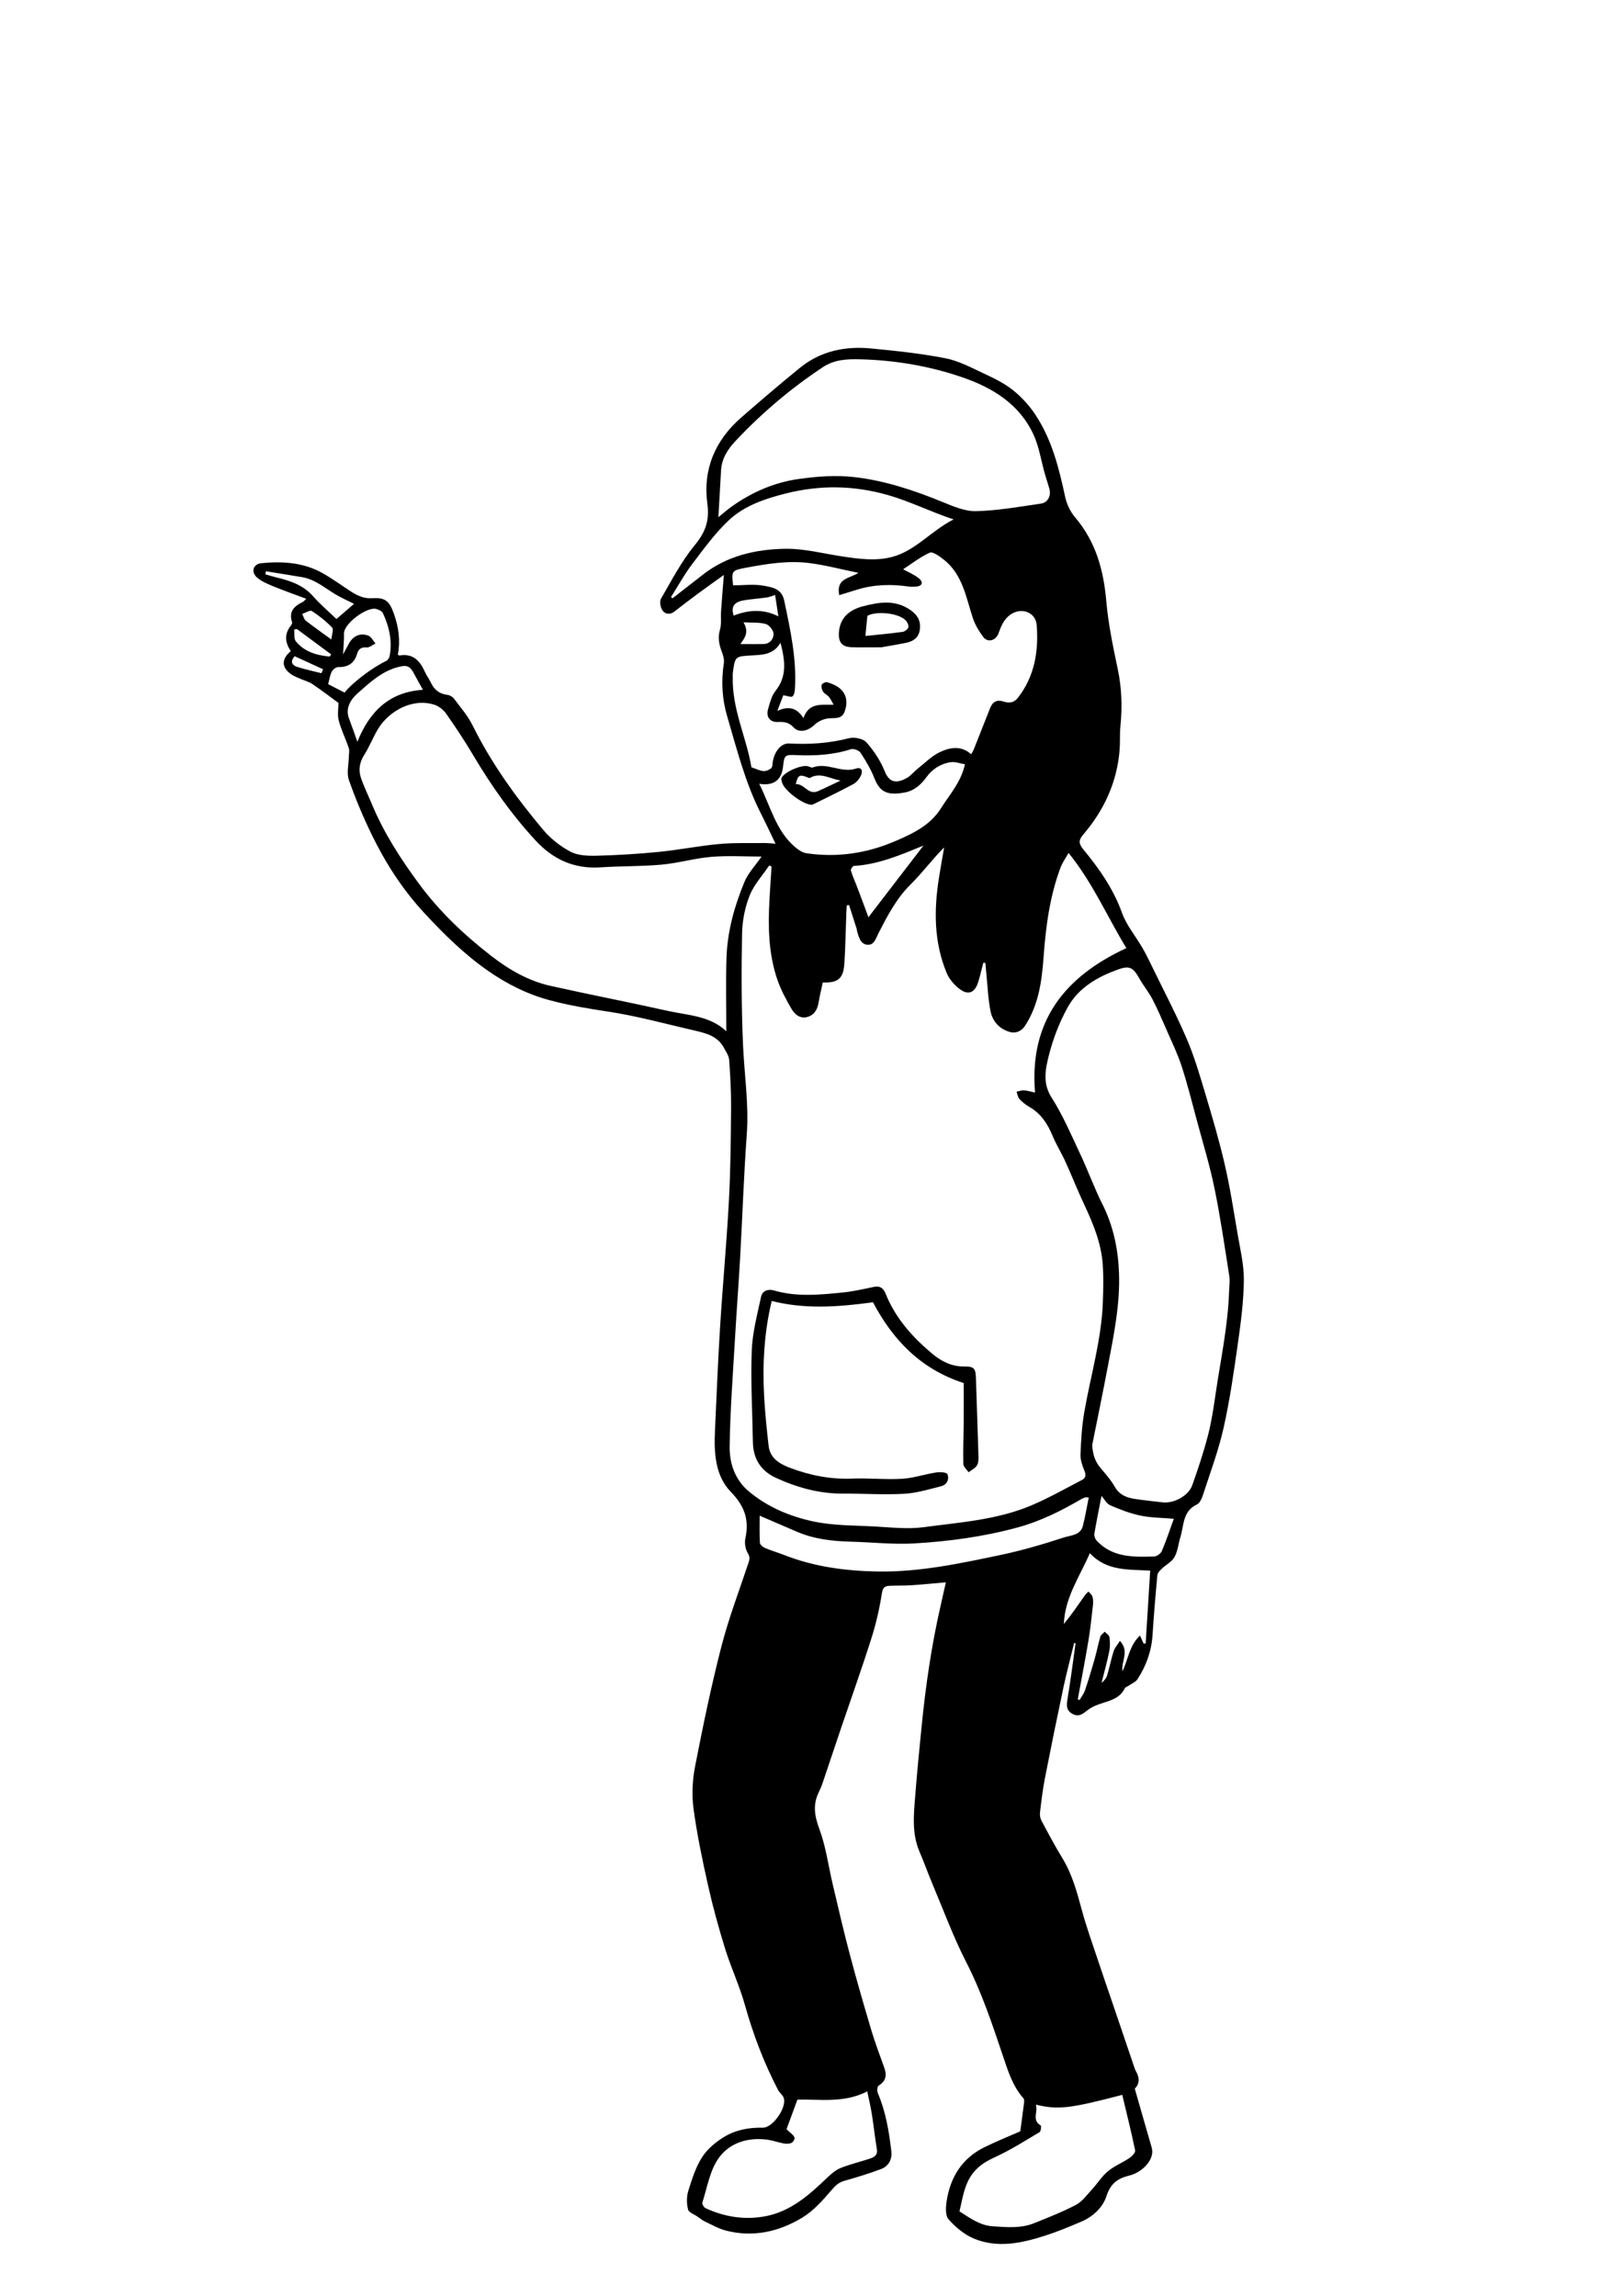 <svg width="325" height="462" viewBox="0 0 325 462" fill="none" xmlns="http://www.w3.org/2000/svg">
<path d="M216.16 330.62C215.437 333.596 214.642 336.556 214.005 339.55C212.705 345.663 211.456 351.787 210.259 357.921C209.822 360.164 209.558 362.444 209.288 364.716C209.225 365.25 209.326 365.891 209.577 366.362C210.924 368.884 212.265 371.416 213.756 373.854C215.743 377.103 216.721 380.685 217.694 384.313C218.607 387.721 219.821 391.048 220.933 394.401C221.878 397.253 222.866 400.091 223.833 402.936C225.32 407.313 226.804 411.691 228.291 416.068C228.358 416.266 228.415 416.473 228.519 416.651C229.398 418.138 229.344 419.352 228.359 420.292C229.523 424.345 230.629 428.242 231.763 432.13C232.374 434.225 230.505 436.424 228.356 437.406C227.842 437.641 227.28 437.776 226.732 437.929C224.646 438.511 223.4 439.659 222.669 441.901C221.898 444.268 219.943 446.051 217.568 447.071C215.146 448.111 212.697 449.119 210.188 449.918C205.513 451.407 200.697 452.436 195.965 450.458C194.041 449.655 192.267 448.151 190.873 446.57C190.202 445.808 190.32 444.09 190.51 442.872C191.257 438.078 193.623 434.298 198.073 432.099C200.536 430.882 203.097 429.863 205.313 428.887C205.598 426.783 205.857 424.95 206.084 423.114C206.119 422.828 206.119 422.43 205.954 422.244C203.771 419.77 202.827 416.68 201.815 413.668C199.665 407.267 197.542 400.893 194.44 394.837C191.836 389.752 189.855 384.347 187.629 379.071C186.728 376.935 185.959 374.742 185.041 372.613C183.464 368.958 183.882 365.158 184.177 361.381C184.543 356.706 185 352.038 185.467 347.372C186.275 339.296 187.429 331.272 189.233 323.351C189.598 321.746 189.955 320.14 190.345 318.408C188.062 318.606 185.768 318.838 183.468 318.993C182.075 319.087 180.674 319.044 179.278 319.097C178.327 319.133 177.681 319.188 177.471 320.578C177.008 323.65 176.297 326.715 175.358 329.679C173.443 335.722 171.305 341.694 169.27 347.699C168.007 351.426 166.771 355.162 165.506 358.889C165.292 359.519 165.014 360.131 164.726 360.733C163.536 363.223 163.935 365.483 164.899 368.082C166.222 371.645 166.706 375.516 167.59 379.245C168.692 383.894 169.757 388.553 170.982 393.17C172.349 398.328 173.831 403.457 175.355 408.571C176.112 411.108 177.061 413.588 177.952 416.084C178.494 417.604 178.294 418.796 176.791 419.7C176.527 419.858 176.473 420.778 176.655 421.203C178.25 424.926 178.895 428.864 179.365 432.838C179.564 434.523 178.854 435.894 177.269 436.488C174.861 437.39 172.393 438.145 169.917 438.844C168.747 439.174 168.081 439.833 167.291 440.761C165.551 442.802 163.666 444.913 161.407 446.275C156.732 449.094 151.556 450.263 146.103 448.862C144.624 448.482 143.248 447.684 141.848 447.027C141.335 446.786 140.887 446.403 140.415 446.075C139.73 445.599 138.613 445.224 138.461 444.611C138.169 443.432 138.149 442.031 138.51 440.877C139.247 438.518 140.006 436.061 141.335 434.023C142.441 432.328 144.207 430.884 145.984 429.854C148.229 428.552 150.826 428.097 153.497 428.152C155.518 428.193 158.368 424.081 157.716 422.159C157.513 421.56 156.867 421.126 156.564 420.543C153.727 415.086 151.559 409.382 149.9 403.446C148.828 399.61 147.106 395.96 145.923 392.149C144.618 387.945 143.45 383.685 142.486 379.389C141.334 374.26 140.251 369.095 139.556 363.89C139.187 361.122 139.347 358.168 139.883 355.418C141.451 347.369 143.113 339.326 145.155 331.387C146.63 325.654 148.756 320.087 150.634 314.46C150.872 313.746 150.939 313.299 150.489 312.547C150 311.73 149.792 310.494 149.996 309.557C150.806 305.826 149.84 303.054 147.071 300.206C143.923 296.969 143.673 292.387 143.876 287.971C144.199 280.967 144.475 273.96 144.912 266.963C145.44 258.502 146.228 250.056 146.686 241.592C147.022 235.403 147.07 229.195 147.121 222.995C147.147 219.758 146.971 216.514 146.737 213.285C146.676 212.447 146.095 211.625 145.675 210.839C144.419 208.489 142.087 207.905 139.767 207.373C133.981 206.046 128.234 204.449 122.38 203.565C118.455 202.972 114.573 202.326 110.746 201.309C106.167 200.092 102.043 198.034 98.131 195.3C93.354 191.963 89.277 187.915 85.366 183.7C81.056 179.054 77.618 173.729 74.843 168.035C73.092 164.441 71.531 160.733 70.213 156.961C69.725 155.565 70.177 153.841 70.199 152.266C70.208 151.687 70.365 151.055 70.19 150.537C69.558 148.669 68.665 146.878 68.165 144.981C67.865 143.841 68.11 142.557 68.11 141.452C66.386 140.191 64.67 138.86 62.869 137.655C62.114 137.149 61.174 136.925 60.329 136.546C59.717 136.272 59.071 136.03 58.533 135.644C56.62 134.272 56.628 132.593 58.524 131.022C57.351 129.306 57.169 127.588 58.548 125.87C58.692 125.69 58.837 125.372 58.775 125.188C58.063 123.053 59.218 121.949 60.942 121.127C61.115 121.044 61.24 120.862 61.635 120.498C59.269 119.608 57.073 118.839 54.926 117.953C53.794 117.485 52.593 116.986 51.699 116.191C50.457 115.087 50.943 113.497 52.58 113.334C56.865 112.907 61.106 113.177 64.962 115.358C66.912 116.462 68.731 117.798 70.615 119.021C71.932 119.876 73.251 120.492 74.954 120.381C77.648 120.206 78.412 121.046 79.312 123.63C80.244 126.305 80.591 128.975 80.06 131.724C80.213 131.814 80.311 131.921 80.387 131.908C83.109 131.434 84.514 132.965 85.506 135.202C85.842 135.96 86.365 136.633 86.719 137.385C87.392 138.818 88.444 139.635 90.044 139.83C90.513 139.887 91.076 140.208 91.358 140.585C92.669 142.341 94.148 144.033 95.107 145.976C98.88 153.61 103.824 160.444 109.257 166.925C110.765 168.725 112.747 170.304 114.822 171.391C116.331 172.181 118.356 172.241 120.14 172.194C124.301 172.086 128.467 171.833 132.61 171.421C136.645 171.021 140.641 170.215 144.677 169.843C147.702 169.564 150.764 169.679 153.81 169.644C154.533 169.635 155.256 169.727 156.067 169.778C155.057 167.689 154.133 165.69 153.134 163.728C149.963 157.504 148.286 150.759 146.329 144.118C145.307 140.65 145.108 137.078 145.666 133.467C145.781 132.724 145.526 131.867 145.25 131.134C144.704 129.686 144.415 128.319 144.882 126.735C145.218 125.596 145.015 124.303 145.099 123.082C145.255 120.809 145.446 118.539 145.666 115.699C143.658 117.144 142.001 118.312 140.372 119.516C138.79 120.686 137.228 121.882 135.675 123.089C134.789 123.776 133.819 123.556 133.324 122.843C132.91 122.248 132.688 121.049 133.014 120.486C135.149 116.807 137.126 112.956 139.812 109.704C141.984 107.074 142.803 104.75 142.341 101.304C141.425 94.472 143.899 88.619 149.118 84.059C153.021 80.647 156.968 77.279 160.99 74.008C165.129 70.643 170.035 69.627 175.214 70.115C180.241 70.589 185.283 71.129 190.232 72.087C192.886 72.601 195.406 73.953 197.898 75.117C199.962 76.08 202.076 77.098 203.839 78.504C205.594 79.903 207.185 81.656 208.418 83.536C211.701 88.538 213.125 94.256 214.363 100.041C214.673 101.489 215.414 102.998 216.372 104.127C220.508 108.999 222.08 114.685 222.624 120.928C223.024 125.528 223.979 130.095 224.932 134.625C225.736 138.45 225.862 142.244 225.473 146.104C225.312 147.699 225.434 149.321 225.307 150.922C224.79 157.428 222.165 163.062 217.965 167.969C216.947 169.158 217.117 169.843 218.057 170.985C221.222 174.832 224.051 178.863 225.777 183.664C226.69 186.204 228.551 188.397 229.924 190.782C230.702 192.134 231.379 193.547 232.062 194.952C234.352 199.66 236.791 204.305 238.846 209.114C240.349 212.63 241.434 216.336 242.532 220.01C243.949 224.75 245.352 229.505 246.465 234.322C247.521 238.889 248.238 243.537 249.025 248.163C249.556 251.288 250.338 254.439 250.311 257.573C250.274 261.818 249.713 266.078 249.115 270.294C248.304 276.02 247.487 281.765 246.217 287.399C245.181 291.992 243.499 296.44 242.045 300.934C241.827 301.606 241.428 302.48 240.871 302.737C237.974 304.078 238.275 306.943 237.542 309.31C237.128 310.65 237.014 312.139 236.351 313.33C235.82 314.284 234.638 314.863 233.799 315.665C233.421 316.027 232.948 316.507 232.905 316.97C232.529 320.963 232.195 324.962 231.941 328.964C231.734 332.228 230.672 335.185 228.917 337.892C228.554 338.451 227.79 338.751 227.206 339.162C226.918 339.364 226.479 339.479 226.345 339.75C225.169 342.132 222.705 342.287 220.64 343.143C220.009 343.404 219.381 343.732 218.846 344.149C217.92 344.872 217.072 345.594 215.796 344.866C214.553 344.158 214.604 343.187 214.816 341.93C215.447 338.188 215.915 334.418 216.446 330.659L216.16 330.62V330.62ZM226.669 190.788C222.82 184.48 219.892 177.62 215.035 171.637C214.431 172.717 213.806 173.569 213.445 174.52C211.224 180.383 210.446 186.557 209.996 192.737C209.643 197.59 208.977 202.261 206.275 206.414C205.567 207.501 204.424 208.027 203.155 207.647C201.106 207.035 199.74 205.515 199.335 203.499C198.845 201.062 198.756 198.544 198.501 196.06C198.421 195.29 198.364 194.519 198.296 193.748L197.871 193.75C197.52 195.088 197.235 196.448 196.804 197.759C196.154 199.731 194.881 200.302 193.223 199.097C192.102 198.282 191.04 197.073 190.513 195.807C187.936 189.614 187.921 183.154 188.954 176.639C189.278 174.594 189.651 172.558 190.002 170.517C187.592 172.93 185.617 175.635 183.264 177.957C180.378 180.803 178.592 184.278 176.79 187.781C176.26 188.81 175.918 190.21 174.582 190.116C173.123 190.013 172.826 188.533 172.459 187.331C172.43 187.234 172.465 187.117 172.434 187.02C171.913 185.383 171.386 183.747 170.861 182.111L170.397 182.208C170.369 182.698 170.333 183.187 170.315 183.677C170.189 187.064 170.135 190.456 169.924 193.838C169.731 196.929 168.656 197.81 165.577 197.695C165.286 199.068 164.949 200.436 164.714 201.821C164.486 203.172 163.841 204.229 162.543 204.628C161.07 205.082 159.952 204.157 159.301 203.044C158.188 201.141 157.126 199.158 156.416 197.08C154.637 191.876 154.548 186.457 154.848 181.025C154.971 178.801 155.126 176.578 155.266 174.355L154.789 174.164C153.443 176.168 151.721 178.024 150.852 180.217C149.909 182.6 149.379 185.29 149.333 187.858C149.199 195.34 149.198 202.837 149.527 210.311C149.789 216.28 150.721 222.198 150.283 228.222C149.684 236.452 149.411 244.706 148.951 252.947C148.654 258.262 148.242 263.57 147.937 268.884C147.512 276.271 146.939 283.657 146.833 291.049C146.785 294.42 147.872 297.742 150.676 300.098C154.462 303.279 158.973 305.151 163.675 306.157C167.601 306.998 171.729 306.943 175.775 307.156C179.154 307.334 182.601 307.757 185.916 307.311C193.225 306.327 200.693 305.847 207.593 302.912C211.076 301.431 214.391 299.547 217.757 297.798C218.501 297.412 218.572 296.79 218.225 295.946C217.803 294.916 217.394 293.765 217.436 292.684C217.548 289.825 217.715 286.943 218.205 284.129C219.49 276.751 221.677 269.525 221.937 261.977C222.023 259.484 222.087 256.975 221.915 254.491C221.621 250.23 220.039 246.332 218.236 242.503C216.883 239.632 215.726 236.67 214.411 233.781C213.601 232 212.548 230.324 211.801 228.52C210.795 226.091 209.432 224.041 207.094 222.707C206.376 222.298 205.703 221.752 205.145 221.144C204.815 220.784 204.75 220.181 204.566 219.687C205.065 219.587 205.571 219.378 206.061 219.412C206.775 219.461 207.477 219.685 208.286 219.856C207.116 205.612 214.108 196.597 226.669 190.788L226.669 190.788ZM219.789 290.794C219.908 292.536 220.307 294.018 221.419 295.339C222.453 296.566 223.541 297.791 224.329 299.173C225.275 300.83 226.731 301.382 228.412 301.632C230.264 301.907 232.127 302.105 233.988 302.319C236.217 302.576 239.164 301.004 239.913 298.906C241.079 295.638 242.177 292.333 243.057 288.978C243.763 286.283 244.188 283.503 244.588 280.739C245.593 273.803 247.111 266.933 247.336 259.894C247.369 258.857 247.546 257.795 247.386 256.787C246.454 250.891 245.602 244.974 244.403 239.13C243.455 234.504 242.064 229.968 240.837 225.401C239.865 221.785 238.956 218.145 237.802 214.586C237.006 212.13 235.866 209.784 234.831 207.409C233.899 205.271 232.979 203.12 231.907 201.051C231.168 199.626 230.105 198.373 229.321 196.968C228.104 194.786 227.392 194.251 225.191 195.022C221.005 196.49 217.107 198.676 214.9 202.63C213.175 205.722 211.865 209.152 211.016 212.591C210.365 215.232 209.803 218.017 211.613 220.853C213.881 224.406 215.557 228.347 217.363 232.181C218.937 235.523 220.188 239.022 221.848 242.318C224.058 246.706 225.015 251.382 225.188 256.182C225.419 262.564 224.106 268.819 222.921 275.059C221.924 280.313 220.837 285.55 219.789 290.794H219.789ZM153.256 172.364C149.838 172.364 146.465 172.146 143.133 172.425C139.791 172.704 136.51 173.681 133.169 173.987C129.077 174.361 124.943 174.263 120.838 174.536C115.559 174.887 111.316 172.957 107.785 169.134C102.946 163.896 98.869 158.115 95.238 151.99C93.543 149.131 91.706 146.351 89.798 143.63C89.243 142.838 88.309 142.094 87.397 141.807C82.917 140.396 78.219 143.165 76.096 146.651C75.073 148.331 74.375 150.214 73.32 151.871C72.371 153.362 72.087 154.889 72.62 156.475C73.228 158.29 74.088 160.02 74.825 161.793C77.252 167.638 80.684 172.928 84.41 177.965C88.433 183.404 93.347 188.067 98.706 192.24C102.339 195.07 106.25 197.369 110.757 198.378C118.584 200.131 126.464 201.647 134.291 203.399C138.408 204.321 142.857 204.376 146.165 207.522C146.165 202.564 146.043 197.657 146.198 192.758C146.366 187.459 147.783 182.378 149.791 177.513C150.542 175.692 152.013 174.169 153.256 172.363V172.364ZM147.529 117.787C149.637 117.787 151.792 117.485 153.808 117.883C155.401 118.198 157.302 118.42 157.819 120.878C159.043 126.7 160.323 132.489 159.976 138.489C159.943 139.064 159.852 139.815 159.484 140.131C159.21 140.365 158.446 140.028 157.63 139.905C157.329 140.693 156.959 141.662 156.427 143.053C158.732 142.009 160.357 142.423 161.686 144.505C162.783 141.32 165.249 141.878 167.758 141.805C167.354 141.119 167.141 140.62 166.806 140.225C166.474 139.834 165.918 139.612 165.646 139.195C165.399 138.816 165.23 138.223 165.351 137.822C165.435 137.541 166.134 137.188 166.437 137.278C167.28 137.527 168.159 137.864 168.845 138.396C170.475 139.66 170.614 141.449 169.964 143.22C169.331 144.945 167.63 144.337 166.316 144.62C165.482 144.799 164.576 145.211 163.975 145.798C162.635 147.108 160.802 147.575 159.688 146.359C158.733 145.318 157.762 145.233 156.518 145.287C154.959 145.354 154.127 144.264 154.559 142.73C154.918 141.456 155.256 140.043 156.05 139.049C158.422 136.076 157.992 132.942 157.067 129.337C155.688 131.702 153.531 131.767 151.467 131.88C147.921 132.075 147.916 132.017 147.467 135.459C147.434 135.715 147.468 135.979 147.461 136.24C147.284 142.686 150.239 148.449 151.215 154.4C152.208 154.732 152.915 155.111 153.646 155.165C154.164 155.204 154.821 154.919 155.213 154.559C155.49 154.304 155.429 153.68 155.517 153.221C155.939 151.032 157.277 149.534 158.78 149.613C162.842 149.828 166.839 149.588 170.816 148.555C171.887 148.276 173.672 148.614 174.344 149.369C175.864 151.079 177.204 153.101 178.046 155.223C179.091 157.857 180.787 157.47 182.46 156.572C183.263 156.141 183.858 155.335 184.59 154.754C186.082 153.572 187.466 152.137 189.148 151.344C191.143 150.405 193.411 149.954 195.434 151.777C195.655 151.369 195.858 151.07 195.988 150.741C197.082 147.993 198.155 145.236 199.25 142.488C199.75 141.231 200.58 140.719 201.974 141.176C203.051 141.529 204.045 141.451 204.868 140.387C208.223 136.051 209.021 131.038 208.624 125.793C208.423 123.138 205.471 122.134 203.291 123.708C201.969 124.663 201.455 126.037 200.927 127.466C200.379 128.95 198.741 129.362 197.86 128.17C197.006 127.015 196.22 125.724 195.774 124.37C194.364 120.09 193.691 115.455 189.76 112.483C188.964 111.881 187.682 110.948 187.101 111.213C185.152 112.102 183.42 113.465 181.745 114.555C182.824 115.157 183.994 115.625 184.925 116.386C185.736 117.049 185.773 117.889 184.392 118.033C183.897 118.084 183.384 118.104 182.895 118.033C179.412 117.524 175.968 117.596 172.576 118.627C171.374 118.992 170.174 119.364 168.883 119.761C168.206 116.331 171.004 116.409 172.749 115.279C169.347 114.58 166.182 113.736 162.962 113.315C158.738 112.763 154.539 113.42 150.37 114.197C147.234 114.781 147.188 114.785 147.529 117.787V117.787ZM144.569 104.068C145.661 103.19 146.39 102.546 147.177 101.982C151.258 99.057 155.806 97.079 160.738 96.383C164.416 95.864 168.244 95.585 171.913 96.005C178.08 96.711 183.985 98.673 189.748 101.045C191.891 101.927 194.238 102.922 196.465 102.861C200.805 102.742 205.136 101.979 209.45 101.343C210.922 101.126 211.576 99.702 211.156 98.28C210.861 97.281 210.534 96.291 210.249 95.289C209.495 92.642 209.094 89.831 207.943 87.371C205.085 81.263 199.687 77.986 193.589 75.9C187.017 73.651 180.196 72.496 173.236 72.308C170.586 72.236 167.973 72.305 165.618 73.865C159.161 78.139 153.297 83.112 148.001 88.751C146.458 90.394 145.24 92.269 145.104 94.638C144.931 97.642 144.763 100.646 144.569 104.068V104.068ZM208.464 423.511C208.919 425.008 207.595 426.638 209.435 427.713C209.583 427.799 209.47 428.889 209.202 429.049C206.278 430.792 203.383 432.621 200.305 434.049C198.562 434.856 197.071 435.683 195.853 437.223C194.026 439.534 193.743 442.289 193.08 444.99C195.214 446.334 197.187 447.836 199.835 448C202.643 448.173 205.45 448.447 208.131 447.359C210.967 446.209 213.837 445.097 216.536 443.673C217.796 443.008 218.729 441.683 219.737 440.589C220.84 439.391 221.719 437.946 222.955 436.921C224.249 435.847 225.887 435.198 227.298 434.249C227.812 433.904 228.52 433.145 228.433 432.721C227.66 428.978 226.728 425.268 225.843 421.546C215.307 424.307 212.913 424.587 208.464 423.511H208.464ZM135.027 120.158L135.343 120.391C137.406 118.785 139.466 117.176 141.532 115.573C146.359 111.827 152.078 110.541 157.934 110.432C161.812 110.36 165.713 111.407 169.599 111.985C172.9 112.475 176.225 112.934 179.501 112.076C184.244 110.835 187.307 106.861 191.891 104.524C187.12 102.925 183.094 100.872 178.65 99.61C171.727 97.644 164.981 97.579 158.144 99.299C153.991 100.344 149.814 101.734 146.664 104.695C143.883 107.309 141.596 110.478 139.274 113.54C137.695 115.622 136.431 117.944 135.027 120.158V120.158ZM158.283 428.449C158.864 429.081 159.971 429.782 159.889 430.294C159.7 431.49 158.499 431.489 157.469 431.277C156.45 431.066 155.455 430.701 154.428 430.565C150.457 430.038 146.756 431.205 144.561 434.362C142.825 436.859 142.312 440.217 141.339 443.219C141.246 443.508 141.648 444.196 141.981 444.349C145.807 446.105 149.813 446.755 153.981 445.98C159.199 445.01 162.912 441.608 166.573 438.113C167.341 437.38 168.216 436.643 169.181 436.259C171.056 435.513 173.034 435.03 174.96 434.411C175.896 434.11 176.672 433.722 176.456 432.436C176.062 430.1 175.816 427.739 175.445 425.399C175.214 423.944 174.867 422.508 174.529 420.847C169.746 423.295 164.908 422.366 160.462 422.519C159.687 424.629 158.949 426.638 158.283 428.449H158.283ZM152.781 157.72C155.082 162.286 156.145 167.236 160.101 170.546C160.728 171.071 161.527 171.589 162.306 171.702C168.528 172.606 174.47 171.722 180.286 169.207C183.891 167.648 187.245 166.028 189.412 162.566C191.107 159.858 193.361 157.471 194.187 153.801C193.211 153.639 192.22 153.235 191.31 153.372C189.292 153.675 187.605 154.76 186.406 156.425C185.321 157.931 183.929 159.115 182.183 159.447C178.945 160.062 177.17 159.68 175.987 156.657C175.274 154.836 174.251 153.113 173.176 151.471C172.863 150.994 171.774 150.59 171.239 150.763C167.655 151.919 163.991 152.112 160.285 151.953C157.945 151.852 157.83 151.911 157.572 154.318C157.291 156.949 155.678 158.202 152.781 157.721V157.72ZM219.097 301.341C218.666 301.311 218.551 301.271 218.462 301.303C218.171 301.406 217.871 301.504 217.606 301.659C213.562 304.019 209.393 306.109 204.854 307.348C197.996 309.222 190.971 310.182 183.904 310.583C179.721 310.821 175.5 310.341 171.295 310.23C167.528 310.131 163.829 309.731 160.327 308.208C157.915 307.159 155.495 306.127 152.873 304.999C152.873 306.798 152.814 308.638 152.922 310.467C152.943 310.839 153.528 311.316 153.958 311.501C155.192 312.03 156.493 312.4 157.744 312.891C163.818 315.277 170.158 316.128 176.635 316.231C185.035 316.364 193.194 314.619 201.337 312.907C205.657 311.999 209.921 310.749 214.12 309.376C215.458 308.939 217.415 308.961 217.908 307.074C218.39 305.225 218.693 303.329 219.097 301.341L219.097 301.341ZM216.891 341.939C217.012 341.993 217.134 342.047 217.256 342.101C217.629 341.437 218.113 340.81 218.354 340.101C219.038 338.092 219.655 336.058 220.236 334.016C220.677 332.463 220.983 330.87 221.44 329.322C221.551 328.943 222.017 328.669 222.32 328.346C222.652 328.712 223.219 329.048 223.269 329.449C223.389 330.408 223.405 331.427 223.211 332.37C222.78 334.477 222.195 336.554 221.672 338.642C222.222 338.209 222.636 337.681 222.814 337.082C223.291 335.487 223.605 333.842 224.11 332.258C224.324 331.589 224.853 331.021 225.374 330.193C227.37 332.353 225.569 334.317 225.889 336.283C227.033 333.942 227.245 331.163 229.404 329.108L230.13 330.723L230.552 330.716C230.851 325.901 231.151 321.086 231.464 316.053C227.023 315.798 222.67 316.175 219.322 312.54C217.226 317.336 214.277 321.52 214.09 326.796C215.594 324.955 216.926 323.017 218.275 321.091C218.488 320.786 218.778 320.535 219.033 320.259C219.312 320.593 219.726 320.888 219.839 321.271C219.996 321.806 220.008 322.416 219.945 322.979C219.676 325.36 219.434 327.749 219.039 330.111C218.38 334.063 217.613 337.997 216.891 341.939H216.891ZM236.222 305.621C233.9 305.42 231.66 305.427 229.513 304.982C227.422 304.548 225.377 303.763 223.413 302.902C222.666 302.574 222.199 301.607 221.67 301.005C221.173 303.578 220.652 306.095 220.23 308.628C220.158 309.059 220.375 309.68 220.68 310.008C223.864 313.447 228.085 313.331 232.257 313.211C232.799 313.196 233.59 312.625 233.806 312.117C234.696 310.025 235.408 307.858 236.221 305.621L236.222 305.621ZM69.337 139.367C71.026 137.255 75.047 134.257 77.719 133.006C78.045 132.853 78.344 132.363 78.414 131.984C78.977 128.952 78.318 126.082 77.036 123.349C76.849 122.95 76.188 122.674 75.693 122.538C73.887 122.04 69.155 125.469 69.221 127.518C69.261 128.751 69.12 129.99 69.038 131.679C69.57 130.695 69.893 130.074 70.237 129.464C71.096 127.939 72.558 127.278 74.154 127.927C74.737 128.164 75.096 128.953 75.558 129.49C74.955 129.776 74.324 130.345 73.757 130.287C72.671 130.176 72.126 130.661 71.88 131.517C71.318 133.466 70.07 134.267 68.078 134.232C67.634 134.225 66.995 134.71 66.771 135.139C66.402 135.846 66.299 136.692 66.032 137.668C66.971 138.151 68.157 138.76 69.336 139.367H69.337ZM71.922 149.262C74.371 143.116 78.413 139.229 85.109 138.811C84.541 137.784 83.928 136.713 83.352 135.622C82.441 133.895 81.814 133.775 79.995 134.263C76.793 135.122 74.454 137.323 72.119 139.373C70.758 140.568 69.376 142.336 70.246 144.62C70.793 146.056 71.292 147.511 71.922 149.262V149.262ZM185.835 170.155C181.345 171.994 176.827 173.952 171.831 174.251C171.599 174.265 171.156 174.934 171.228 175.172C171.568 176.295 172.066 177.369 172.484 178.471C173.269 180.541 174.037 182.618 174.767 184.57C178.446 179.777 182.131 174.978 185.835 170.155H185.835ZM67.707 124.564C69.088 123.375 70.165 122.447 71.251 121.512C70.129 120.957 69.156 120.508 68.213 120.003C65.722 118.666 63.62 116.58 60.675 116.116C58.287 115.739 55.901 115.342 53.514 114.954L53.4 115.565C54.127 115.773 54.847 116.011 55.583 116.186C58.389 116.852 61.037 117.729 63.048 120.03C64.432 121.614 66.064 122.982 67.707 124.564V124.564ZM155.984 119.727C155.298 119.937 154.809 120.157 154.3 120.229C152.819 120.439 151.322 120.54 149.846 120.775C147.699 121.116 147.074 122.059 147.64 123.878C150.601 122.724 153.548 122.482 156.636 124.024C156.402 122.483 156.188 121.068 155.984 119.727V119.727ZM149.002 129.604C150.599 129.604 152.155 129.64 153.709 129.592C154.979 129.553 155.68 128.526 155.669 127.561C155.66 126.864 154.808 125.769 154.126 125.574C152.808 125.197 151.343 125.33 149.613 125.233C150.851 127.285 149.774 128.457 149.002 129.604ZM59.761 126.589L59.2 126.671C59.294 127.476 59.1 128.514 59.531 129.046C61.264 131.187 63.733 131.872 66.338 132.118L66.638 131.68C64.346 129.983 62.053 128.286 59.761 126.589ZM66.686 128.685C66.77 127.701 67.174 126.635 66.835 126.283C65.624 125.02 64.222 123.903 62.75 122.954C62.384 122.719 61.479 123.321 60.822 123.538C61.051 123.996 61.163 124.603 61.528 124.888C63.149 126.161 64.842 127.342 66.686 128.685V128.685ZM64.685 135.469L65.017 134.669C63.141 133.811 61.264 132.952 59.294 132.051C58.524 132.903 58.493 133.768 59.815 134.199C61.407 134.719 63.059 135.054 64.685 135.469V135.469Z" fill="black"/>
<path d="M155.298 261.788C153.782 268.063 153.421 274.524 153.777 281.024C153.958 284.332 154.3 287.635 154.67 290.929C154.954 293.459 156.894 294.583 158.978 295.371C163.005 296.893 167.152 297.713 171.51 297.537C174.836 297.402 178.186 297.772 181.505 297.576C183.812 297.44 186.074 296.661 188.377 296.302C189.135 296.184 190.487 296.258 190.647 296.635C191.086 297.669 190.562 298.777 189.385 299.073C186.924 299.692 184.437 300.457 181.93 300.594C177.851 300.817 173.746 300.536 169.652 300.558C164.883 300.583 160.419 299.346 156.141 297.383C153.123 295.999 151.571 293.561 151.512 290.211C151.405 284.074 151.049 277.929 151.279 271.805C151.416 268.158 152.394 264.529 153.161 260.927C153.402 259.797 154.527 259.322 155.674 259.659C160.368 261.041 165.113 260.542 169.843 260.057C171.892 259.847 173.912 259.35 175.938 258.945C177.153 258.703 177.801 259.286 178.22 260.327C180.203 265.261 183.624 269.091 187.638 272.435C189.467 273.958 191.503 274.989 194.02 274.978C196.117 274.969 196.334 275.361 196.401 277.525C196.56 282.651 196.754 287.777 196.9 292.904C196.919 293.571 196.925 294.36 196.601 294.883C196.24 295.467 195.494 295.812 194.916 296.26C194.547 295.704 193.876 295.155 193.861 294.589C193.789 291.881 193.912 289.168 193.932 286.457C193.954 283.668 193.937 280.879 193.937 278.314C185.186 275.47 179.666 269.58 175.674 262.055C168.785 262.998 161.98 263.505 155.298 261.789L155.298 261.788Z" fill="black"/>
<path d="M177.397 130.251C175.03 130.251 173.181 130.299 171.336 130.238C169.48 130.176 168.729 129.269 168.813 127.419C168.955 124.3 170.959 122.711 173.643 122.01C176.852 121.172 180.106 120.606 183.19 122.739C184.711 123.791 185.373 125.073 185.086 126.824C184.848 128.281 183.808 129.052 182.43 129.333C180.599 129.706 178.753 130.007 177.397 130.251V130.251ZM174.152 127.977C176.597 127.72 179.135 127.494 181.656 127.148C182.098 127.088 182.745 126.571 182.806 126.187C182.877 125.738 182.529 125.071 182.152 124.731C180.525 123.264 176.176 122.963 174.551 123.925C174.423 125.234 174.314 126.34 174.152 127.977V127.977Z" fill="black"/>
<path d="M163.385 161.946C161.62 161.948 157.858 159.105 157.389 157.488C157.306 157.201 157.17 156.856 157.256 156.606C157.678 155.392 161.399 153.776 162.661 154.21C162.954 154.311 163.315 154.523 163.552 154.435C166.47 153.34 169.272 155.631 172.215 154.671C173.524 154.244 173.643 155.275 173.218 156.138C172.897 156.789 172.333 157.457 171.704 157.795C169.124 159.183 166.478 160.449 163.854 161.756C163.673 161.846 163.478 161.909 163.385 161.946L163.385 161.946ZM169.15 157.072C166.989 156.684 165.047 155.34 163.007 156.531C162.853 156.621 162.517 156.429 162.276 156.339C160.887 155.822 160.566 156.014 160.136 157.795C161.837 157.639 162.642 160.069 164.596 159.209C166.13 158.534 167.633 157.787 169.15 157.072V157.072Z" fill="black"/>
</svg>
